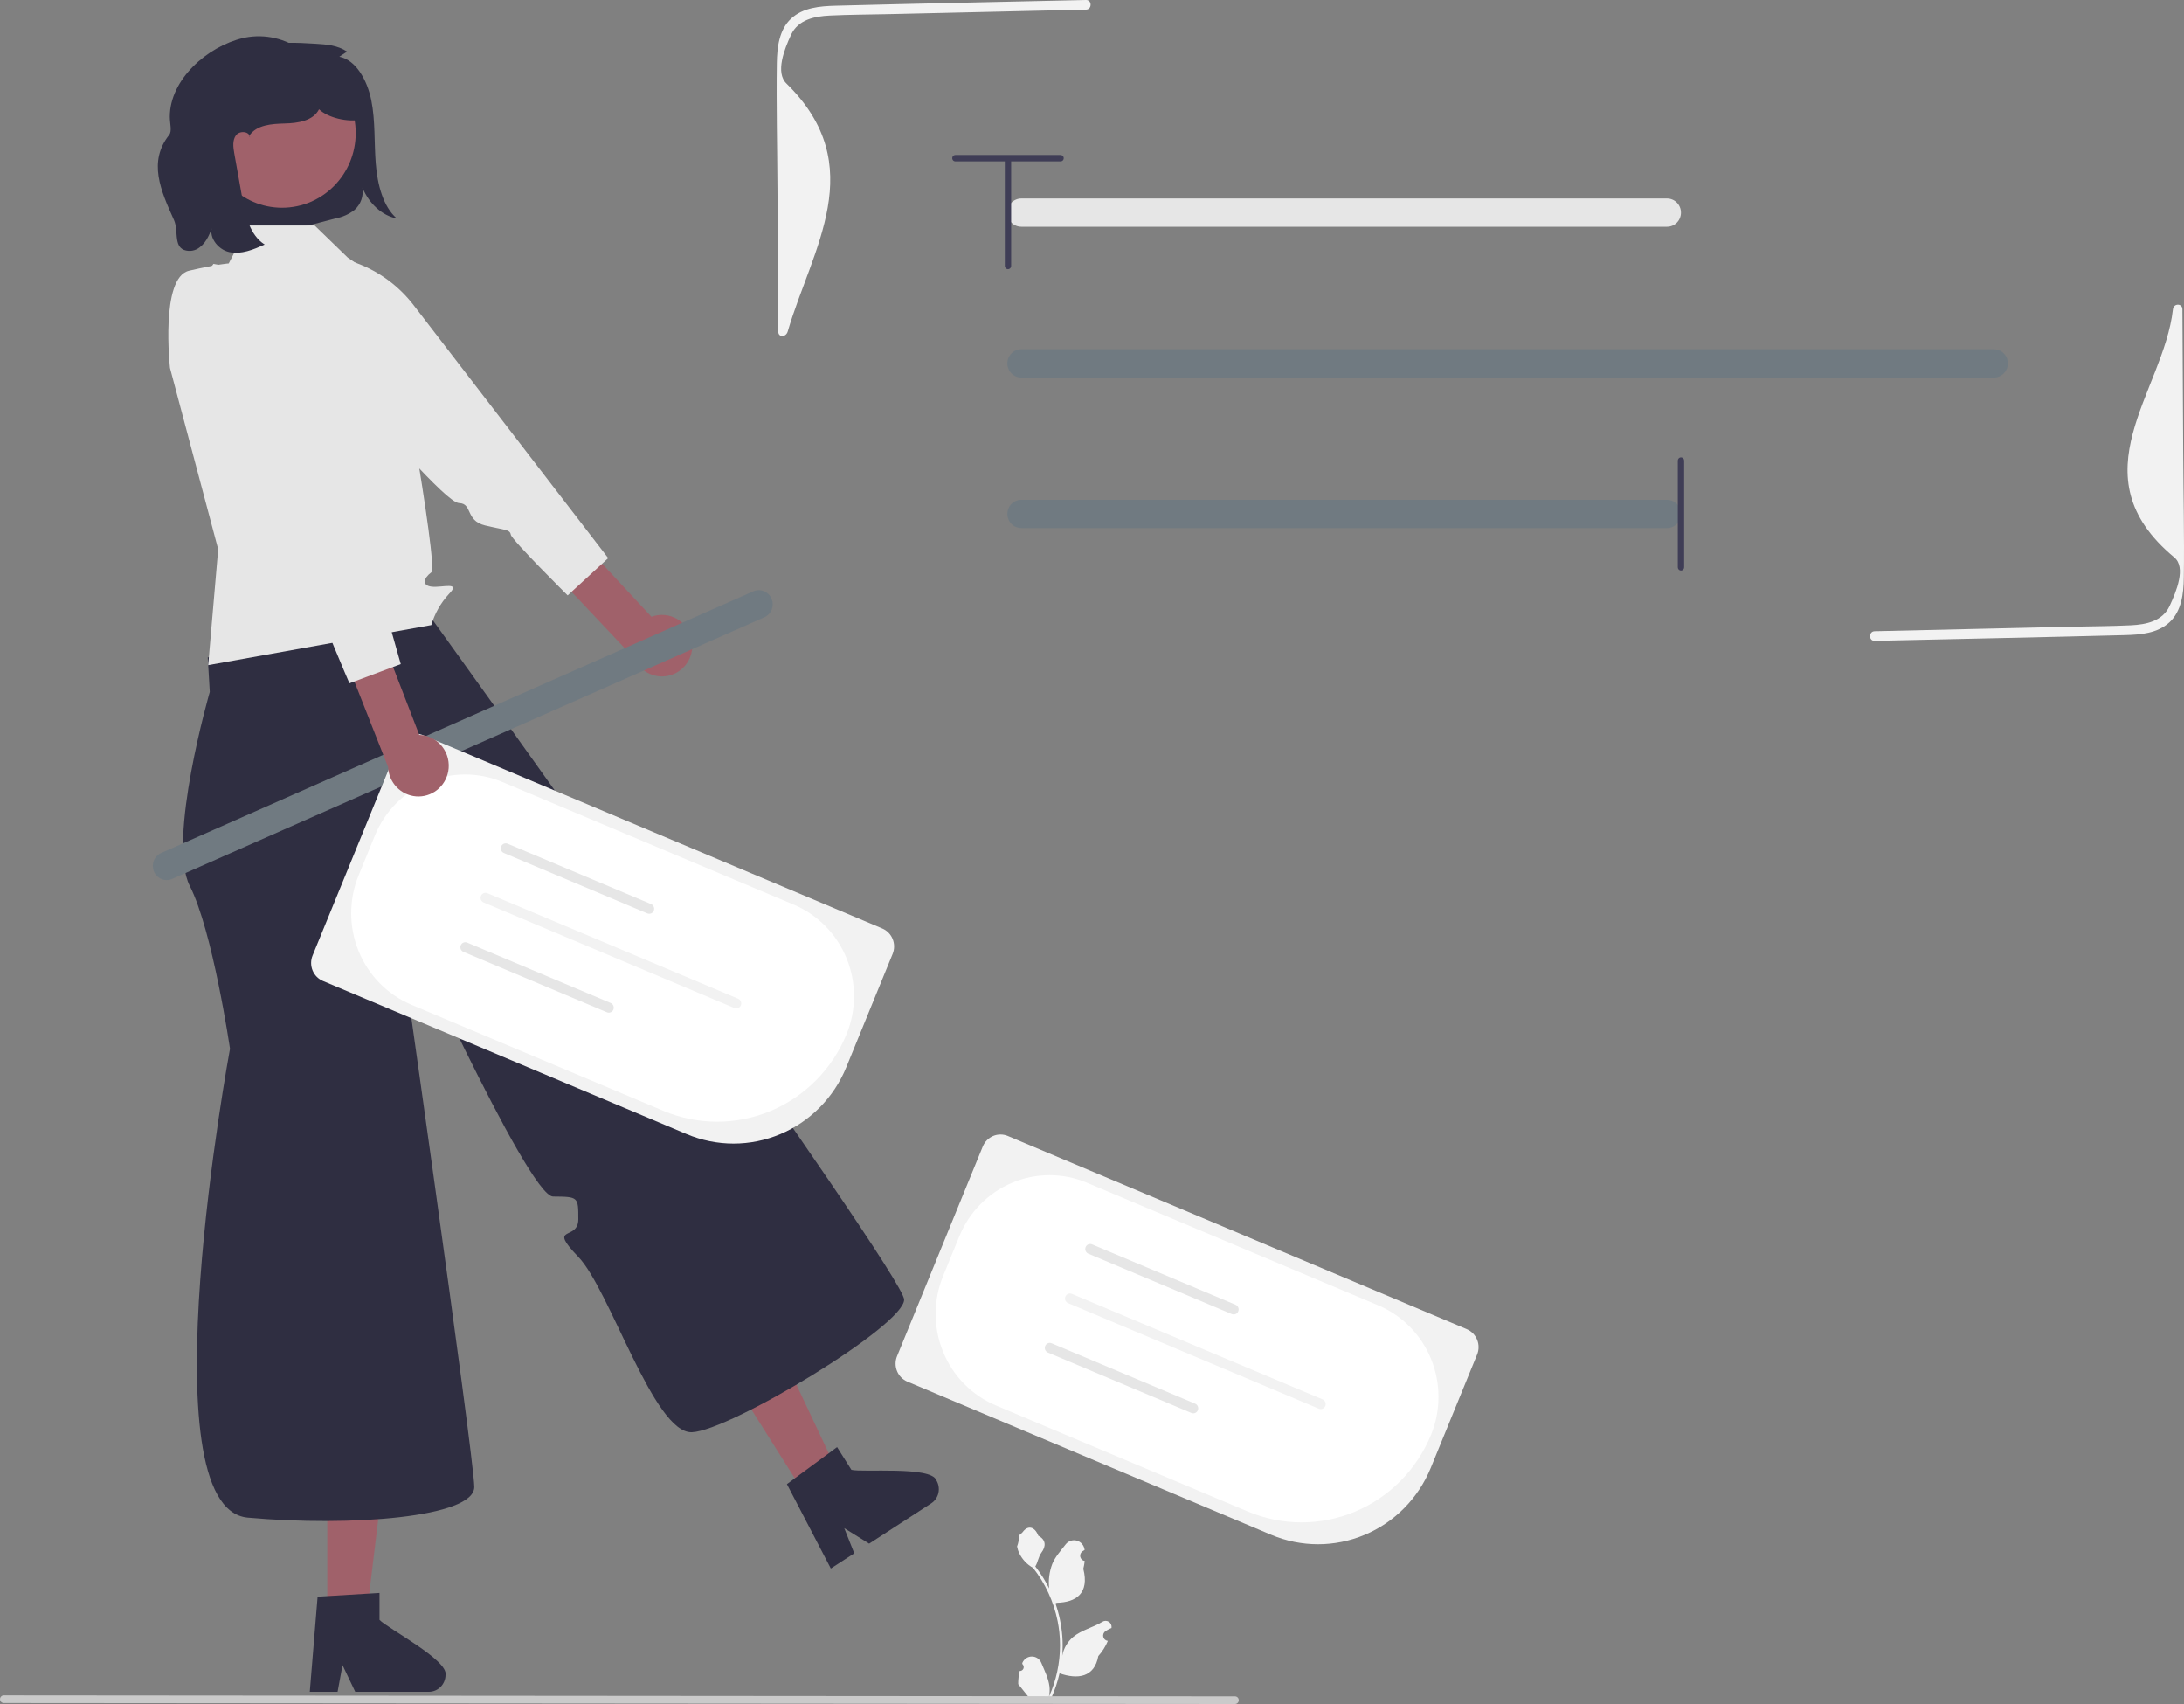 <svg width="100" height="78" viewBox="0 0 100 78" fill="none" xmlns="http://www.w3.org/2000/svg">
<rect x="0" y="0" width="100" height="78" fill="#808080" stroke="none"/>
<g clip-path="url(#clip0_482_374)">
<path d="M15.537 2.596C16.29 2.739 16.815 3.662 17.002 4.598C17.189 5.533 17.129 6.517 17.205 7.478C17.28 8.438 17.538 9.458 18.168 10C17.509 9.876 16.907 9.338 16.595 8.592C16.625 8.778 16.607 8.97 16.544 9.148C16.481 9.325 16.374 9.484 16.234 9.609C15.976 9.808 15.676 9.942 15.357 10L12.791 10.671C12.325 10.793 11.831 10.914 11.381 10.716C10.805 10.463 10.44 9.753 10.154 9.069C9.793 8.26 9.543 7.405 9.412 6.527C9.298 5.63 9.379 4.67 9.749 3.893C9.959 3.465 10.256 3.087 10.621 2.785C10.986 2.482 11.41 2.262 11.866 2.139C12.711 1.899 13.589 1.95 14.454 2.003C14.946 2.033 15.456 2.07 15.89 2.362" fill="#2F2E41"/>
<path d="M14.986 73.986H16.78L17.633 66.968L14.986 66.968L14.986 73.986Z" fill="#A0616A"/>
<path d="M17.377 74.149V72.916L16.905 72.945L14.986 73.061L14.542 73.088L14.202 77.219L14.184 77.44H15.457L15.498 77.221L15.683 76.221L16.161 77.221L16.265 77.44H19.642C19.843 77.439 20.035 77.358 20.177 77.213C20.319 77.069 20.399 76.874 20.4 76.67C20.542 75.995 17.735 74.535 17.377 74.149Z" fill="#2F2E41"/>
<path d="M36.882 68.449L38.393 67.469L35.385 61.09L33.155 62.537L36.882 68.449Z" fill="#A0616A"/>
<path d="M38.983 67.28L38.328 66.241L37.946 66.524L36.391 67.67L36.031 67.936L37.939 71.601L38.041 71.798L39.114 71.102L39.032 70.894L38.657 69.951L39.59 70.532L39.795 70.66L42.639 68.815C42.808 68.704 42.926 68.531 42.969 68.332C43.012 68.132 42.976 67.924 42.869 67.752C42.63 67.105 39.49 67.41 38.983 67.28Z" fill="#2F2E41"/>
<path d="M76.331 10.38H46.763C46.594 10.38 46.432 10.312 46.312 10.191C46.192 10.069 46.125 9.905 46.125 9.733C46.125 9.562 46.192 9.397 46.312 9.276C46.432 9.155 46.594 9.086 46.763 9.086H76.331C76.5 9.086 76.662 9.155 76.781 9.276C76.901 9.397 76.968 9.562 76.968 9.733C76.968 9.905 76.901 10.069 76.781 10.191C76.662 10.312 76.5 10.38 76.331 10.38Z" fill="#E6E6E6"/>
<path d="M76.331 24.172H46.763C46.594 24.172 46.432 24.104 46.312 23.983C46.192 23.862 46.125 23.697 46.125 23.526C46.125 23.354 46.192 23.19 46.312 23.068C46.432 22.947 46.594 22.879 46.763 22.879H76.331C76.5 22.879 76.662 22.947 76.781 23.068C76.901 23.19 76.968 23.354 76.968 23.526C76.968 23.697 76.901 23.862 76.781 23.983C76.662 24.104 76.5 24.172 76.331 24.172Z" fill="#707A81"/>
<path d="M91.298 17.281H46.763C46.594 17.281 46.432 17.213 46.312 17.091C46.192 16.97 46.125 16.805 46.125 16.634C46.125 16.462 46.192 16.298 46.312 16.177C46.432 16.055 46.594 15.987 46.763 15.987H91.298C91.467 15.987 91.63 16.055 91.749 16.177C91.869 16.298 91.936 16.462 91.936 16.634C91.936 16.805 91.869 16.97 91.749 17.091C91.63 17.213 91.467 17.281 91.298 17.281Z" fill="#707A81"/>
<path d="M76.968 26.116C76.93 26.116 76.893 26.101 76.866 26.073C76.839 26.045 76.823 26.008 76.823 25.969V21.082C76.823 21.043 76.839 21.006 76.866 20.978C76.893 20.951 76.93 20.935 76.968 20.935C77.007 20.935 77.043 20.951 77.07 20.978C77.098 21.006 77.113 21.043 77.113 21.082V25.969C77.113 26.008 77.098 26.045 77.07 26.073C77.043 26.101 77.007 26.116 76.968 26.116Z" fill="#3F3D56"/>
<path d="M43.599 7.241C43.599 7.202 43.615 7.165 43.642 7.137C43.669 7.11 43.706 7.094 43.744 7.094H48.562C48.6 7.094 48.637 7.11 48.664 7.137C48.691 7.165 48.707 7.202 48.707 7.241C48.707 7.28 48.691 7.317 48.664 7.345C48.637 7.372 48.6 7.388 48.562 7.388H43.744C43.706 7.388 43.669 7.372 43.642 7.345C43.615 7.317 43.599 7.28 43.599 7.241Z" fill="#3F3D56"/>
<path d="M46.153 12.323C46.115 12.323 46.078 12.308 46.051 12.28C46.024 12.253 46.008 12.216 46.008 12.177V7.29C46.008 7.251 46.024 7.213 46.051 7.186C46.078 7.158 46.115 7.143 46.153 7.143C46.191 7.143 46.228 7.158 46.255 7.186C46.282 7.213 46.298 7.251 46.298 7.29V12.177C46.298 12.216 46.282 12.253 46.255 12.28C46.228 12.308 46.191 12.323 46.153 12.323Z" fill="#3F3D56"/>
<path d="M19.748 28.293L9.513 30.094L9.605 31.673C9.605 31.673 7.636 38.487 8.688 40.548C9.74 42.61 10.531 48.007 10.531 48.007C10.531 48.007 6.628 69.044 11.347 69.469C16.066 69.894 21.725 69.456 21.716 68.061C21.707 66.666 18.076 41.243 18.076 41.243C18.076 41.243 24.166 54.76 25.323 54.771C26.48 54.781 26.48 54.781 26.48 55.808C26.48 56.836 25.034 56.03 26.48 57.533C27.927 59.036 29.936 65.627 31.68 65.56C33.424 65.493 41.416 60.671 41.398 59.487C41.38 58.303 19.748 28.293 19.748 28.293Z" fill="#2F2E41"/>
<path d="M9.533 30.446L9.99 25.142L7.783 16.841C7.783 16.841 7.326 12.7 8.658 12.392C9.99 12.083 10.473 12.059 10.473 12.059L11.372 10.322H14.406L15.921 11.79C15.921 11.79 17.946 13.11 17.946 13.697C17.946 14.284 20.103 25.938 19.748 26.2C19.392 26.463 19.302 26.811 19.781 26.857C20.26 26.903 21.128 26.609 20.55 27.196C20.179 27.6 19.905 28.084 19.748 28.613L9.533 30.446Z" fill="#E6E6E6"/>
<path d="M31.675 29.287C31.636 29.086 31.555 28.896 31.437 28.731C31.319 28.565 31.167 28.427 30.992 28.327C30.816 28.227 30.621 28.166 30.42 28.15C30.219 28.134 30.017 28.162 29.828 28.232L25.07 23.114L23.351 24.101L29.046 30.138C29.187 30.452 29.436 30.703 29.747 30.843C30.058 30.983 30.409 31.002 30.733 30.897C31.057 30.792 31.332 30.57 31.506 30.273C31.679 29.977 31.739 29.626 31.675 29.287Z" fill="#A0616A"/>
<path d="M13.144 11.805C13.144 11.805 12.294 15.099 13.6 16.25C14.906 17.402 15.931 18.629 16.592 18.89C17.254 19.151 20.4 23.012 21.021 23.029C21.641 23.047 21.303 23.83 22.205 24.05C23.106 24.269 23.346 24.227 23.387 24.471C23.428 24.714 25.992 27.254 25.992 27.254L27.848 25.547L18.937 13.967C18.265 13.095 17.368 12.431 16.344 12.049C15.321 11.667 14.212 11.582 13.144 11.805Z" fill="#E6E6E6"/>
<path d="M34.998 28.255L7.889 40.231C7.812 40.265 7.73 40.283 7.646 40.284C7.562 40.286 7.479 40.271 7.401 40.24C7.323 40.209 7.252 40.162 7.192 40.103C7.132 40.044 7.084 39.974 7.05 39.896C7.017 39.818 6.999 39.734 6.997 39.649C6.996 39.565 7.011 39.48 7.041 39.401C7.072 39.322 7.118 39.25 7.176 39.189C7.234 39.128 7.303 39.079 7.38 39.045L34.489 27.069C34.565 27.035 34.648 27.017 34.732 27.015C34.815 27.014 34.899 27.029 34.977 27.06C35.054 27.091 35.126 27.138 35.186 27.197C35.246 27.256 35.294 27.326 35.328 27.404C35.361 27.482 35.379 27.566 35.381 27.651C35.382 27.735 35.367 27.82 35.337 27.899C35.306 27.978 35.26 28.05 35.202 28.111C35.144 28.172 35.075 28.221 34.998 28.255Z" fill="#707A81"/>
<path d="M46.69 76.488C46.727 76.49 46.762 76.48 46.793 76.461C46.823 76.441 46.847 76.412 46.861 76.379C46.875 76.345 46.878 76.308 46.87 76.272C46.863 76.236 46.844 76.204 46.818 76.179L46.806 76.13L46.811 76.119C46.847 76.032 46.908 75.957 46.986 75.905C47.063 75.853 47.154 75.826 47.248 75.826C47.341 75.826 47.432 75.855 47.509 75.907C47.586 75.96 47.647 76.035 47.682 76.122C47.825 76.47 48.006 76.819 48.051 77.187C48.071 77.35 48.062 77.515 48.026 77.675C48.361 76.934 48.535 76.129 48.536 75.314C48.536 75.109 48.525 74.905 48.503 74.702C48.484 74.535 48.459 74.37 48.426 74.205C48.246 73.314 47.861 72.479 47.301 71.768C47.031 71.618 46.812 71.388 46.674 71.108C46.624 71.007 46.589 70.9 46.569 70.789C46.629 70.63 46.66 70.462 46.661 70.292C46.704 70.226 46.78 70.194 46.827 70.13C47.058 69.812 47.376 69.867 47.543 70.299C47.898 70.481 47.901 70.783 47.683 71.073C47.545 71.258 47.526 71.507 47.404 71.705C47.416 71.721 47.429 71.737 47.442 71.753C47.671 72.052 47.87 72.372 48.038 72.71C47.997 72.332 48.045 71.949 48.179 71.593C48.315 71.261 48.569 70.982 48.793 70.695C48.852 70.618 48.932 70.561 49.023 70.53C49.115 70.499 49.213 70.496 49.306 70.522C49.399 70.549 49.482 70.602 49.545 70.676C49.608 70.749 49.648 70.841 49.66 70.938L49.661 70.95C49.628 70.969 49.595 70.989 49.563 71.011C49.523 71.038 49.492 71.077 49.475 71.122C49.457 71.167 49.453 71.217 49.463 71.264C49.474 71.312 49.498 71.355 49.533 71.389C49.568 71.422 49.612 71.444 49.66 71.451L49.665 71.452C49.653 71.574 49.632 71.694 49.602 71.812C49.889 72.938 49.269 73.348 48.385 73.367C48.365 73.377 48.346 73.387 48.327 73.397C48.495 73.88 48.6 74.383 48.64 74.893C48.663 75.194 48.661 75.497 48.636 75.798L48.638 75.787C48.702 75.453 48.878 75.151 49.136 74.932C49.519 74.613 50.061 74.495 50.475 74.238C50.519 74.21 50.57 74.194 50.622 74.194C50.674 74.194 50.725 74.209 50.77 74.237C50.814 74.266 50.849 74.307 50.871 74.355C50.893 74.403 50.901 74.456 50.894 74.509L50.892 74.52C50.831 74.545 50.771 74.575 50.713 74.608C50.679 74.627 50.647 74.647 50.615 74.668C50.575 74.695 50.544 74.734 50.526 74.779C50.508 74.825 50.504 74.874 50.515 74.922C50.525 74.969 50.55 75.013 50.584 75.046C50.62 75.08 50.664 75.101 50.711 75.109L50.716 75.11L50.726 75.111C50.621 75.366 50.473 75.601 50.289 75.805C50.11 76.788 49.339 76.882 48.514 76.595H48.514C48.423 76.994 48.292 77.382 48.123 77.754H46.725C46.72 77.738 46.716 77.722 46.711 77.706C46.841 77.714 46.971 77.706 47.098 77.683C46.994 77.553 46.891 77.423 46.787 77.294C46.785 77.292 46.782 77.29 46.781 77.287C46.728 77.221 46.675 77.155 46.622 77.089C46.62 76.887 46.642 76.685 46.69 76.488Z" fill="#F2F2F2"/>
<path d="M0.172 77.955L56.547 78C56.592 78 56.636 77.982 56.669 77.949C56.701 77.916 56.719 77.872 56.719 77.825C56.719 77.779 56.701 77.734 56.669 77.702C56.636 77.669 56.592 77.651 56.547 77.651L0.172 77.606C0.127 77.606 0.083 77.624 0.051 77.657C0.019 77.69 0.001 77.734 0.001 77.78C0.001 77.826 0.019 77.871 0.051 77.903C0.083 77.936 0.127 77.955 0.172 77.955Z" fill="#CACACA"/>
<path d="M12.914 9.51C14.777 9.51 16.287 7.979 16.287 6.089C16.287 4.2 14.777 2.668 12.914 2.668C11.051 2.668 9.541 4.2 9.541 6.089C9.541 7.979 11.051 9.51 12.914 9.51Z" fill="#A0616A"/>
<path d="M11.446 6.296C11.44 6.009 10.976 5.963 10.806 6.193C10.635 6.422 10.678 6.742 10.728 7.025C10.849 7.703 10.97 8.381 11.091 9.058C11.234 9.863 11.437 10.76 12.119 11.194C11.607 11.423 11.052 11.656 10.505 11.541C9.957 11.426 9.488 10.79 9.751 10.289C9.62 10.668 9.481 11.06 9.155 11.312C9.055 11.396 8.935 11.451 8.807 11.474C8.679 11.497 8.548 11.485 8.426 11.441C7.946 11.246 8.178 10.542 7.965 10.069C7.352 8.71 6.775 7.403 7.746 6.176C7.885 6 7.775 5.661 7.775 5.345C7.774 3.639 9.49 2.126 11.128 1.741C11.163 1.733 11.197 1.726 11.229 1.719C11.68 1.633 12.145 1.642 12.592 1.746C13.04 1.85 13.462 2.046 13.832 2.322C14.23 1.984 14.874 2.134 15.233 2.515C15.592 2.895 16.265 3.494 16.355 4.013C16.445 4.532 16.25 5.019 16.5 5.48C15.93 5.595 15.032 5.405 14.608 5.002C14.335 5.538 13.633 5.638 13.038 5.652C12.443 5.667 11.75 5.712 11.415 6.211" fill="#2F2E41"/>
<path d="M49.726 6.66912e-05C45.906 0.087 42.086 0.162 38.266 0.262C37.554 0.281 36.772 0.341 36.221 0.854C35.672 1.365 35.58 2.169 35.569 2.883C35.542 4.793 35.588 6.707 35.598 8.618L35.634 15.174C35.635 15.458 35.988 15.447 36.068 15.174C37.172 11.389 39.868 7.604 36.006 3.819C35.498 3.321 35.907 2.263 36.22 1.594C36.547 0.895 37.297 0.746 37.991 0.712C38.881 0.668 39.776 0.668 40.667 0.647L43.446 0.584L49.726 0.44C50.005 0.434 50.006 -0.006 49.726 6.66912e-05Z" fill="#F2F2F2"/>
<path d="M85.835 29.334C89.655 29.247 93.475 29.172 97.295 29.072C98.007 29.053 98.789 28.993 99.34 28.48C99.889 27.969 99.981 27.165 99.991 26.451C100.019 24.541 99.973 22.627 99.963 20.716C99.951 18.531 99.939 16.345 99.927 14.159C99.925 13.876 99.524 13.877 99.493 14.159C99.072 17.945 94.995 21.73 99.555 25.515C100.102 25.969 99.653 27.071 99.34 27.74C99.013 28.439 98.264 28.587 97.57 28.622C96.68 28.666 95.785 28.666 94.894 28.687L92.115 28.75L85.835 28.894C85.556 28.9 85.555 29.34 85.835 29.334Z" fill="#F2F2F2"/>
<path d="M58.206 70.255L41.548 63.244C41.333 63.154 41.162 62.98 41.073 62.762C40.983 62.543 40.984 62.298 41.073 62.08L44.999 52.48C45.089 52.262 45.26 52.089 45.475 51.998C45.69 51.908 45.932 51.908 46.147 51.999L67.158 60.841C67.373 60.932 67.544 61.105 67.633 61.324C67.722 61.542 67.722 61.787 67.632 62.006L65.512 67.19C65.23 67.878 64.818 68.503 64.299 69.029C63.779 69.556 63.163 69.973 62.484 70.257C61.806 70.542 61.079 70.688 60.345 70.688C59.611 70.687 58.884 70.54 58.206 70.255Z" fill="#F2F2F2"/>
<path d="M57.142 69.192L45.595 64.332C44.501 63.871 43.633 62.988 43.181 61.878C42.728 60.767 42.728 59.52 43.181 58.41L43.927 56.586C44.382 55.477 45.252 54.596 46.347 54.137C47.441 53.678 48.67 53.678 49.765 54.137L63.111 59.754C64.204 60.215 65.072 61.098 65.525 62.208C65.977 63.318 65.977 64.565 65.525 65.676C64.871 67.268 63.622 68.533 62.05 69.192C60.478 69.851 58.713 69.851 57.142 69.192Z" fill="white"/>
<path d="M56.401 60.151L49.83 57.386C49.803 57.374 49.778 57.357 49.757 57.336C49.736 57.314 49.719 57.289 49.708 57.261C49.697 57.233 49.691 57.203 49.691 57.173C49.691 57.143 49.697 57.113 49.708 57.085C49.719 57.057 49.736 57.032 49.757 57.011C49.778 56.989 49.803 56.972 49.831 56.961C49.858 56.949 49.888 56.944 49.917 56.944C49.947 56.944 49.977 56.95 50.004 56.961L56.575 59.726C56.63 59.75 56.674 59.794 56.697 59.851C56.72 59.907 56.72 59.97 56.697 60.026C56.674 60.083 56.63 60.127 56.574 60.151C56.519 60.174 56.456 60.174 56.401 60.151Z" fill="#E6E6E6"/>
<path d="M54.55 64.677L47.979 61.912C47.952 61.901 47.926 61.884 47.906 61.862C47.885 61.841 47.868 61.816 47.856 61.788C47.845 61.76 47.839 61.73 47.839 61.7C47.839 61.67 47.845 61.64 47.856 61.612C47.868 61.584 47.885 61.559 47.906 61.537C47.927 61.516 47.952 61.499 47.979 61.487C48.007 61.476 48.036 61.47 48.066 61.47C48.096 61.47 48.125 61.476 48.153 61.488L54.723 64.253C54.779 64.276 54.823 64.321 54.846 64.377C54.869 64.434 54.869 64.497 54.846 64.553C54.823 64.61 54.779 64.654 54.723 64.678C54.667 64.701 54.605 64.701 54.55 64.677Z" fill="#E6E6E6"/>
<path d="M60.387 64.483L48.904 59.65C48.877 59.639 48.852 59.622 48.831 59.6C48.809 59.579 48.793 59.554 48.781 59.526C48.77 59.498 48.764 59.468 48.764 59.438C48.764 59.408 48.77 59.378 48.781 59.35C48.793 59.322 48.809 59.297 48.831 59.275C48.852 59.254 48.877 59.237 48.904 59.225C48.932 59.214 48.961 59.208 48.991 59.208C49.021 59.208 49.05 59.214 49.078 59.226L60.561 64.058C60.616 64.082 60.66 64.127 60.683 64.183C60.706 64.239 60.706 64.302 60.682 64.359C60.66 64.415 60.615 64.459 60.56 64.483C60.505 64.506 60.442 64.506 60.387 64.483Z" fill="#F2F2F2"/>
<path d="M31.445 51.914L14.787 44.903C14.572 44.813 14.401 44.639 14.312 44.421C14.223 44.202 14.223 43.957 14.312 43.739L18.239 34.139C18.328 33.921 18.499 33.748 18.715 33.657C18.93 33.567 19.172 33.567 19.387 33.658L40.397 42.5C40.612 42.59 40.783 42.764 40.872 42.983C40.961 43.201 40.961 43.446 40.872 43.664L38.751 48.849C38.47 49.537 38.058 50.162 37.538 50.688C37.019 51.215 36.402 51.632 35.724 51.916C35.045 52.201 34.318 52.347 33.584 52.347C32.85 52.346 32.123 52.199 31.445 51.914Z" fill="#F2F2F2"/>
<path d="M30.381 50.851L18.834 45.991C17.741 45.529 16.872 44.647 16.42 43.536C15.967 42.426 15.967 41.179 16.42 40.069L17.166 38.245C17.621 37.136 18.492 36.255 19.586 35.796C20.681 35.337 21.91 35.337 23.004 35.796L36.35 41.412C37.443 41.874 38.312 42.757 38.764 43.867C39.217 44.977 39.217 46.224 38.764 47.334C38.111 48.927 36.861 50.192 35.289 50.851C33.718 51.51 31.953 51.51 30.381 50.851Z" fill="white"/>
<path d="M29.64 41.81L23.07 39.044C23.014 39.021 22.97 38.976 22.947 38.92C22.924 38.864 22.924 38.8 22.947 38.744C22.971 38.688 23.015 38.643 23.07 38.62C23.126 38.597 23.188 38.597 23.244 38.62L29.814 41.385C29.869 41.409 29.913 41.453 29.936 41.51C29.959 41.566 29.959 41.629 29.936 41.685C29.913 41.742 29.869 41.786 29.814 41.81C29.758 41.833 29.696 41.833 29.64 41.81Z" fill="#E6E6E6"/>
<path d="M27.789 46.336L21.218 43.571C21.191 43.559 21.166 43.542 21.145 43.521C21.124 43.5 21.107 43.474 21.096 43.447C21.084 43.419 21.079 43.389 21.079 43.359C21.079 43.328 21.084 43.298 21.096 43.271C21.107 43.243 21.124 43.217 21.145 43.196C21.166 43.175 21.191 43.158 21.219 43.146C21.246 43.135 21.276 43.129 21.305 43.129C21.335 43.129 21.364 43.135 21.392 43.147L27.963 45.912C27.99 45.923 28.015 45.94 28.036 45.962C28.057 45.983 28.074 46.008 28.085 46.036C28.096 46.064 28.102 46.094 28.102 46.124C28.102 46.154 28.096 46.184 28.085 46.212C28.074 46.24 28.057 46.265 28.036 46.287C28.015 46.308 27.99 46.325 27.962 46.336C27.935 46.348 27.905 46.354 27.876 46.354C27.846 46.354 27.817 46.348 27.789 46.336Z" fill="#E6E6E6"/>
<path d="M33.626 46.142L22.143 41.309C22.116 41.298 22.091 41.281 22.07 41.259C22.049 41.238 22.032 41.213 22.021 41.185C22.009 41.157 22.003 41.127 22.003 41.097C22.003 41.067 22.009 41.037 22.021 41.009C22.032 40.981 22.049 40.956 22.07 40.934C22.091 40.913 22.116 40.896 22.144 40.884C22.171 40.873 22.201 40.867 22.23 40.867C22.26 40.867 22.29 40.873 22.317 40.885L33.8 45.717C33.855 45.741 33.899 45.786 33.922 45.842C33.945 45.898 33.945 45.961 33.922 46.017C33.899 46.074 33.855 46.118 33.8 46.142C33.744 46.165 33.682 46.165 33.626 46.142Z" fill="#F2F2F2"/>
<path d="M20.522 35.318C20.561 35.117 20.555 34.911 20.507 34.712C20.458 34.514 20.368 34.328 20.242 34.169C20.116 34.009 19.958 33.879 19.777 33.788C19.597 33.697 19.399 33.646 19.198 33.64L16.669 27.09L14.711 27.353L17.77 35.111C17.785 35.456 17.924 35.783 18.161 36.031C18.398 36.279 18.717 36.429 19.056 36.455C19.395 36.48 19.732 36.379 20.002 36.169C20.272 35.96 20.457 35.657 20.522 35.318Z" fill="#A0616A"/>
<path d="M9.772 12.079C9.772 12.079 7.77 14.813 8.558 16.376C9.345 17.939 9.843 19.465 10.361 19.958C10.879 20.451 12.375 25.225 12.944 25.476C13.514 25.728 12.911 26.326 13.667 26.871C14.422 27.416 14.66 27.469 14.609 27.71C14.557 27.952 16 31.278 16 31.278L18.35 30.398L13.345 12.74L9.772 12.079Z" fill="#E6E6E6"/>
</g>
<defs>
<clipPath id="clip0_482_374">
<rect width="100" height="78" fill="white"/>
</clipPath>
</defs>
</svg>
